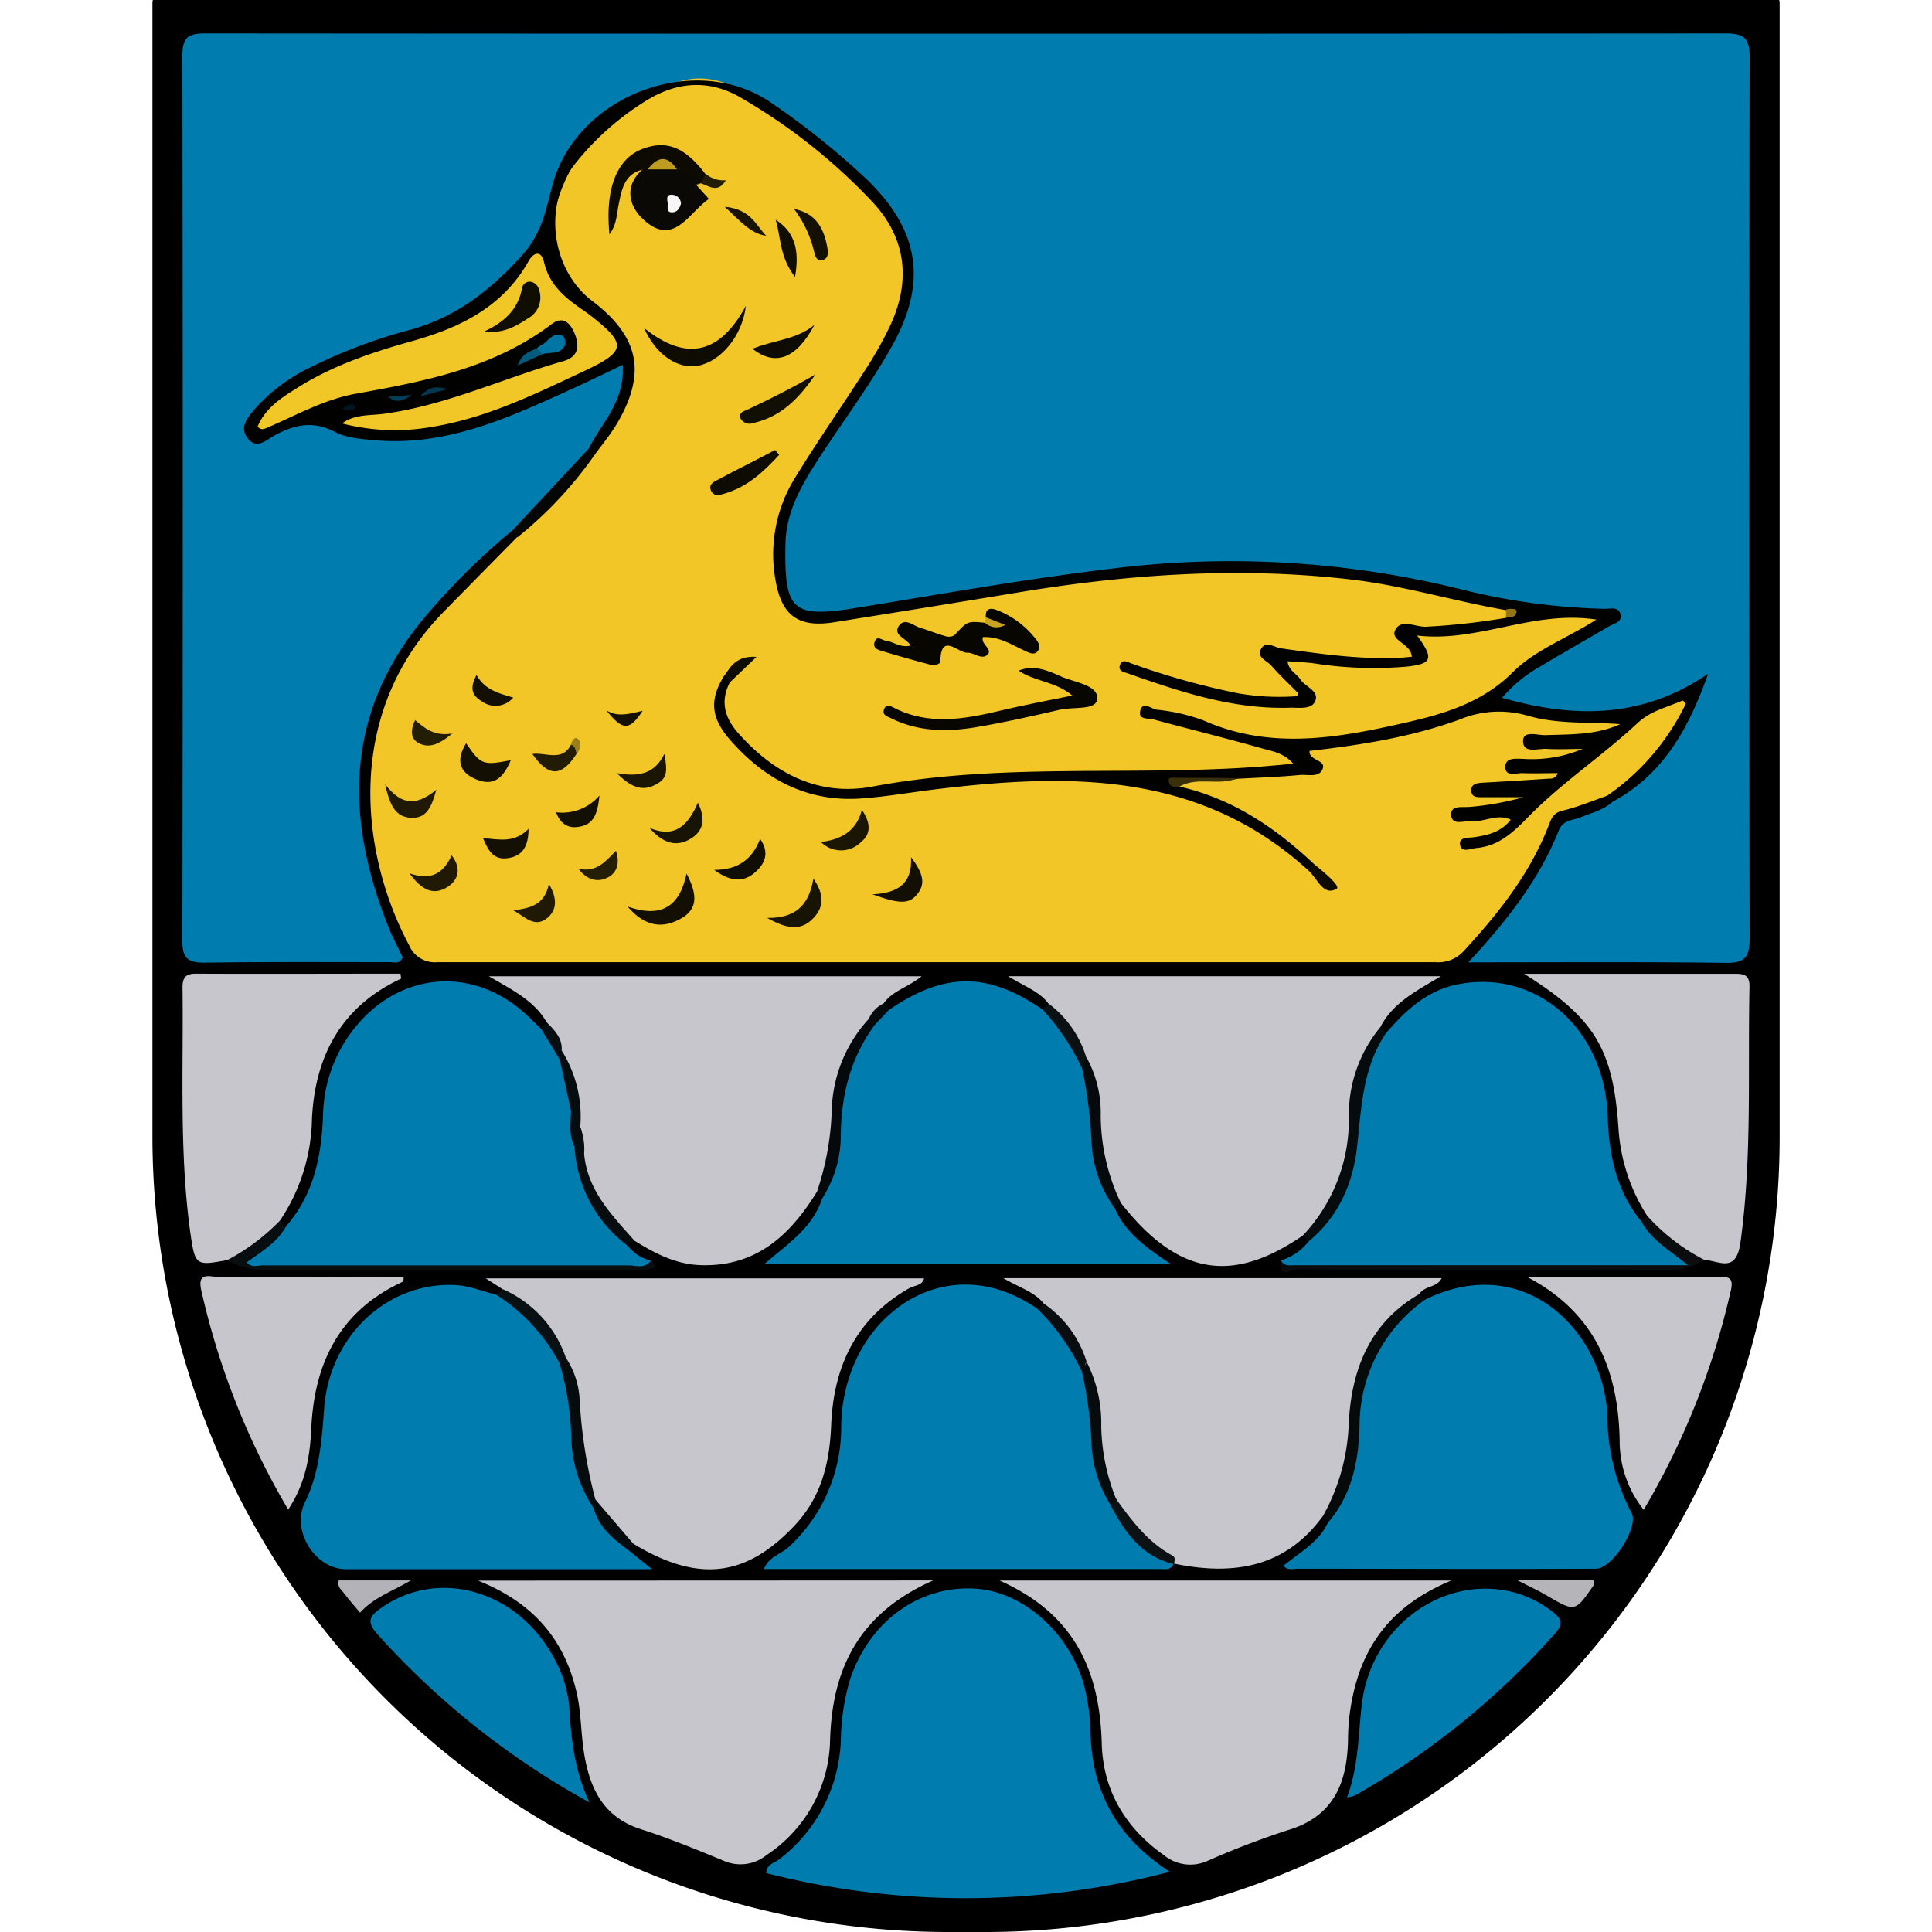 <svg id="Layer_1" data-name="Layer 1" xmlns="http://www.w3.org/2000/svg" viewBox="0 0 300 300"><defs><style>.cls-1{fill:#007caf;}.cls-2{fill:#f2c627;}.cls-3{fill:#c6c6cc;}.cls-4{fill:#010100;}.cls-5{fill:#0a0c0e;}.cls-6{fill:#080d0f;}.cls-7{fill:#060a0b;}.cls-8{fill:#060b0d;}.cls-9{fill:#06090b;}.cls-10{fill:#070c0e;}.cls-11{fill:#060a0c;}.cls-12{fill:#b4b4b9;}.cls-13{fill:#b2b2b8;}.cls-14{fill:#040706;}.cls-15{fill:#081013;}.cls-16{fill:#090d10;}.cls-17{fill:#0b1013;}.cls-18{fill:#050a0d;}.cls-19{fill:#070d10;}.cls-20{fill:#050b0d;}.cls-21{fill:#080601;}.cls-22{fill:#0a0906;}.cls-23{fill:#0d0a02;}.cls-24{fill:#0e0b02;}.cls-25{fill:#110e03;}.cls-26{fill:#130f03;}.cls-27{fill:#181404;}.cls-28{fill:#131003;}.cls-29{fill:#0e0c02;}.cls-30{fill:#141003;}.cls-31{fill:#1b1604;}.cls-32{fill:#1f1905;}.cls-33{fill:#100d03;}.cls-34{fill:#201a05;}.cls-35{fill:#221c05;}.cls-36{fill:#231d06;}.cls-37{fill:#251e06;}.cls-38{fill:#392f09;}.cls-39{fill:#181304;}.cls-40{fill:#0f0c03;}.cls-41{fill:#9b7f19;}.cls-42{fill:#917717;}.cls-43{fill:#c7a320;}.cls-44{fill:#060b0e;}.cls-45{fill:#0c1113;}.cls-46{fill:#080d10;}.cls-47{fill:#f1c627;}.cls-48{fill:#0074a3;}.cls-49{fill:#00384f;}.cls-50{fill:#005b7f;}.cls-51{fill:#003d56;}.cls-52{fill:#00151e;}.cls-53{fill:#f7f7f7;}.cls-54{fill:#be9c1f;}</style></defs><path d="M24.66-.61H275.34a1,1,0,0,1,1,1V176.59A123.39,123.39,0,0,1,152.94,300h-5.65A123.62,123.62,0,0,1,23.67,176.37V.38a1,1,0,0,1,1-1Z"/><path class="cls-1" d="M79.44,82.46a106.36,106.36,0,0,0-14,14c-12.07,14.87-11.78,31.06-4.95,47.91.33.8.73,1.58,1.11,2.37s.64,1.32.93,1.91c-.45,1.11-1.33.75-2,.75-9.61,0-19.23-.06-28.84.08-2.64,0-3.37-.79-3.37-3.4q.11-68.71,0-137.44c0-3,1-3.45,3.68-3.45q118,.09,235.94,0c3,0,3.74.85,3.74,3.77q-.14,68.34,0,136.69c0,2.82-.6,3.9-3.68,3.86-13.11-.17-26.21-.08-40-.08,6-6.46,11-12.84,14.06-20.51.64-1.61,2.15-1.52,3.35-2,1.72-.71,3.58-1.12,5-2.44,1.43-2.74,4.32-4,6.27-6.3a41.22,41.22,0,0,0,6.89-11.5,34,34,0,0,1-20.1,4.7,41.43,41.43,0,0,1-7.71-1.32c-3.27-.9-3.58-2.22-1-4.55,3.37-3,7.42-5,11.26-7.34,1-.61,2.4-.76,2.95-2.48-11.9-.19-23-4.11-34.56-5.75a151.57,151.57,0,0,0-34.22-1.32c-17,1.42-33.69,5-50.58,7.22-5.36.7-7.68-1.08-8.47-6.22-1.05-6.85,1.16-12.74,4.68-18.37,3-4.86,6.67-9.33,9.68-14.21,2.43-3.94,4.59-8,5.13-12.73.85-7.37-3-12.67-8.2-17.12a150.67,150.67,0,0,0-13.84-10.8c-8.07-5.4-15.45-4.84-22.83,1.58-5.39,4.68-10,9.75-10,17.53,0,.89-.25,2-1,2.32-3.42,1.51-4.78,5-7.22,7.41-5,4.93-11.49,6.26-17.73,8.35-6.62,2.22-13.31,4.33-18.31,9.64a6.71,6.71,0,0,0-1.84,2.33c-.39,1.24-.12,2,1.41,1.59a22.06,22.06,0,0,0,3.07-1.36,7.53,7.53,0,0,1,6.17-.42c9,3.57,17.84,2.1,26.6-1a144,144,0,0,0,15.69-7c1.36-.69,3-2.07,4.42-.57s.78,3.29.09,5a35,35,0,0,1-4.68,8.05A87.42,87.42,0,0,1,82.79,80.3,6.92,6.92,0,0,1,79.44,82.46Z"/><path class="cls-2" d="M249.4,123.62c-2.23.77-4.42,1.7-6.7,2.24-1.35.32-1.73,1-2.16,2.16-2.91,7.59-7.86,13.81-13.3,19.71a5.32,5.32,0,0,1-4.33,1.68q-77.49,0-155,0a4.33,4.33,0,0,1-4.38-2.62c-7.47-14-10.28-35.77,5.3-51.73q5.75-5.86,11.52-11.71c.45-1.82,1.94-2.84,3.17-4a73.18,73.18,0,0,0,8.68-9.68A34.21,34.21,0,0,0,96.6,62.3a10.11,10.11,0,0,0-1.53-11.16,28.61,28.61,0,0,0-5.27-4.73,9.78,9.78,0,0,1-4.36-9.61c1.12-11.58,9.39-21.58,20.66-24.31,3.79-.93,7.29.4,10.28,2.24a104.48,104.48,0,0,1,18.19,14.2c7.14,7,8.24,14.11,3.88,23.1-3.34,6.87-8.34,12.68-12.34,19.14-3.69,5.94-6.29,12.12-4.67,19.4.88,3.92,3.21,6,7.07,5.34,8.16-1.43,16.33-2.9,24.52-4.09,15.72-2.28,31.39-4.71,47.48-3.51a193.13,193.13,0,0,1,32.24,5.42,2.91,2.91,0,0,1,1.34.63,1.77,1.77,0,0,1,0,1.74c-4.73,2.31-10.06,1.07-15,2.51-.93,1.25,1.74,2.39.25,3.6-1.16.94-2.64.53-4,.52-2.87,0-5.78.41-8.59-.23s-5.43-.47-8.38-.84c-.1,1.76,1.12,2.52,1.94,3.5.69.82,2,1.55,1.18,2.81-.64,1-1.91,1-3.05,1A58.3,58.3,0,0,1,182.39,106c-1.59-.47-3.18-1-4.74-1.54,6.62,2.15,13.22,4.38,20.31,4.44a12.67,12.67,0,0,0,2.22,0c1.95-.32,3-.93,1.15-2.78a11.32,11.32,0,0,1-1.51-1.66c-.84-1.3-.41-2.19,1.07-2.38a11.78,11.78,0,0,1,4.47.09c4.19,1.12,8.45.37,12.67.55,1.15.06,2.78-.21,2.13-1.7-1.37-3.14,1.13-2.87,2.55-3,5.33-.45,10.61-1,15.71-2.78,2.57-.89,5.2.18,7.81,0,.76,0,1.65.1,1.87.92s-.56,1.37-1.21,1.67c-1.82.86-3.41,2.08-5.16,3-2,1.08-4.15,2-5.64,3.63-7.17,7.61-17,8.29-26.27,10.11-1.67.32-3.46.54-5.1.92-7.3,1.68-13.56-2.35-20.34-3.41-.95-.14-1.94-.4-2.9-.62q8.47,1.86,16.75,4.45c1.15.36,2.78.66,2.62,2.17s-1.72,1.78-3,1.74c-9.7-.27-19.29,1.59-29.1.76a106.51,106.51,0,0,0-28.9,1.8c-8.74,1.68-16.81.56-23.75-5.66-3.48-3.12-4.87-6.49-3.68-10.45.28-.92,1.1-1.46,1.6-2.24-.44.67-1.15,1.14-1.49,1.9-2.13,4.35.26,7.45,3.05,10.24,6.56,6.58,14.73,7.86,23.46,6.44,8.08-1.31,16.14-2.35,24.36-2,3.21.13,6.43-.1,9.65.15,10.52.81,19.62,4.94,27.66,11.62.67.55,1.5.88,2.13,1.49s1.4,1.32,2.29,2.33c-.73-.88-1.3-1.37-1.82-1.92-5.76-4.63-11.69-8.95-18.86-11.21-.73-.22-1.85-.27-1.58-1.58,2.6-2.27,5.87-.49,8.68-1.43,2.47-.39,5,.19,7.46-.36,1.64-.37,4,.15,3.43-3-.21-1.08,1.08-1.12,1.94-1.23,8.76-1.11,17.41-2.69,25.64-6.05a5.82,5.82,0,0,1,4,0,46,46,0,0,0,14.4,1.54c1.21,0,3.2-.73,3.38,1.21.17,1.78-1.86,1.71-3.07,2.13-2.9,1-5.92.68-8.8.71,1.22.12,2.57-.06,3.9.12,1.07.14,2.58.05,2.66,1.45.06,1.15-1.36,1.25-2.28,1.52a23.15,23.15,0,0,1-6.79.71c2.8.12,2.8.12,5,1.59-3.2,2.47-6.87,2-10.39,2.15.31,0,.62,0,.92,0,1.41.19,3.69-.3,3.72,1.45s-2.29,1.3-3.67,1.62-2.67.45-3.72.66c1.64.27,4.43-1.88,5.26.9.59,2-2.18,2.53-3.31,3.11a6.63,6.63,0,0,0,4.4-3.13c2.35-4.06,6.73-5.81,9.75-9.07,2.49-2.7,6-4.19,8.43-7a1.89,1.89,0,0,1,.56-.5c2.3-1.07,5.12-3.54,7.06-1.71s-.74,4.23-2.15,6C256.55,118.45,254.11,122.36,249.4,123.62Z"/><path class="cls-1" d="M181.65,290.65a124.75,124.75,0,0,1-62.68.2c.09-1.42,1.28-1.56,2-2.12a24.32,24.32,0,0,0,9.6-18.66,34.94,34.94,0,0,1,1.4-9.21c3-9.13,10.86-14.81,19.67-14.16,7.91.59,15.43,7.87,17.05,16.59a31.44,31.44,0,0,1,.63,5.19C169.42,277.76,173.1,285.09,181.65,290.65Z"/><path class="cls-3" d="M78.05,200.19l-2.63-1.69h68.07c-.27,1.16-1.51,1.08-2.29,1.53-8.3,4.72-11.78,12.18-12.14,21.34-.23,5.77-1.53,11.08-5.59,15.42-7.58,8.11-15,9-25,3-3.59-1.12-5.26-4.12-7-7.07a58.78,58.78,0,0,1-2.59-14.82,16.07,16.07,0,0,0-1.8-6.35,18,18,0,0,0-6.51-8.77C79.58,202.1,78.46,201.49,78.05,200.19Z"/><path class="cls-3" d="M205.44,235.38c-5.91,8.13-14.05,9.3-23.17,7.41l-.5-.17A33.49,33.49,0,0,1,172,232.34a27.09,27.09,0,0,1-2.1-11.11c.15-3.13-1-6-1.9-8.92a15,15,0,0,0-3.79-6.63,7.74,7.74,0,0,1-2.19-3.33c-1.46-1.78-3.7-2.39-6.23-3.88h68.07c-.67,1.48-2.66,1.16-3.43,2.44-1.47,2.62-4.16,4.14-5.77,6.7a28.09,28.09,0,0,0-4.35,15.13,25.68,25.68,0,0,1-2.26,9.68A4.48,4.48,0,0,1,205.44,235.38Z"/><path class="cls-3" d="M84.9,158.76c-1.92-3.35-5.26-5-9-7.17h67.22c-2.13,1.73-4.57,2.27-5.94,4.26a7.42,7.42,0,0,1-2,3.35c-3.57,4.61-4.83,9.94-5.2,15.65-.24,3.65,0,7.56-3.21,10.34-4.16,6.71-9.44,11.55-18,11.26-3.92-.14-7.16-1.87-10.34-3.85-5.45-2.81-8-7.49-8.7-13.39a10.17,10.17,0,0,0-.5-3.87A30.67,30.67,0,0,0,86.5,164,39.52,39.52,0,0,1,84.9,158.76Z"/><path class="cls-3" d="M162.8,155.84c-1.42-1.91-3.7-2.66-6.26-4.26h67.22c-3.79,2.27-7.47,4.11-9.41,7.9-.88,4.13-3.49,7.68-3.72,12.08a56.28,56.28,0,0,1-.42,5.94c-.89,5.72-2.2,11.26-7.9,14.35-11.12,7.64-19.54,6.11-28.34-5.16-3.64-2.54-3.73-6.59-3.93-10.31a37.58,37.58,0,0,0-2-11.26C167.47,161.36,164,159.23,162.8,155.84Z"/><path class="cls-3" d="M144.9,245.41c-11.5,5.11-15.63,13.6-16,24.63a21.89,21.89,0,0,1-9.85,18,6.44,6.44,0,0,1-6.65.91c-4.25-1.75-8.51-3.51-12.88-4.91-5.85-1.87-7.94-6.35-8.82-11.77-.5-3.07-.45-6.24-1.12-9.26-1.81-8.14-6.53-14.05-15.34-17.57Z"/><path class="cls-3" d="M155.2,245.42h70.15c-7.4,3.1-11.86,7.64-14.24,14.18a32.8,32.8,0,0,0-1.79,10.65c-.15,6.64-2.24,11.83-9.36,13.94A133.18,133.18,0,0,0,187.41,289a6.47,6.47,0,0,1-6.67-.92c-6-4.24-9.46-10.06-9.66-17.33C170.77,259.46,166.88,250.6,155.2,245.42Z"/><path class="cls-1" d="M182.27,242.79c-.42,1.11-1.41.85-2.23.85-20.42,0-40.85,0-61.42,0,.75-2,2.81-2.33,4-3.56a25.22,25.22,0,0,0,8-18.22,25.21,25.21,0,0,1,2.7-11.53c5-9.68,16.53-14.86,27.78-7.1,4.34,2,6,5.93,7.57,10,2,4.79,1,10.05,2.29,15,.45,1.66.74,3.39,1.85,4.79,2.13,4.27,5.64,7.21,9.47,9.84Z"/><path class="cls-1" d="M173.12,187.64c1.63,3.7,4.69,6,8.59,8.56H118.77c3.49-3,7.4-5.53,8.87-10.06,1.87-5.25,2-10.82,2.8-16.26a22.74,22.74,0,0,1,4.49-10.77,6.42,6.42,0,0,1,3.18-2.34c8.55-5.85,15.33-5.85,23.78,0,4.07,1.8,5.37,5.61,6.79,9.34,2,4.64,1.11,9.72,2.18,14.52C171.41,183.07,172.89,185.15,173.12,187.64Z"/><path class="cls-1" d="M198.91,195.72a8.89,8.89,0,0,0,4.33-3c2.31-3.93,5.38-7.44,6.25-12.14.67-3.54.68-7.15,1.23-10.69s1.45-7,4.48-9.45c3.05-3.53,6.37-6.66,11.19-7.6,12.2-2.37,22.82,6.93,23.25,20.5.19,6,1.35,11.59,5.25,16.35,2.86.91,4.37,3.65,6.85,5.09a1.23,1.23,0,0,1,.61,1.26c-.15.85-.89.67-1.46.73s-1,0-1.5,0c-19.21,0-38.43,0-57.65,0C200.83,196.74,199.21,197.78,198.91,195.72Z"/><path class="cls-1" d="M44.38,190.46c4.38-5,5.55-11,5.78-17.33A22.32,22.32,0,0,1,54.77,160c7.23-9.42,19.27-10.2,27.65-1.78.52.52,1.07,1,1.6,1.55,2.2.89,2.29,3.25,3.41,4.89a32.59,32.59,0,0,1,1.87,7.78,12.28,12.28,0,0,0,.61,5c-.13,5.32,2.43,9.49,5.73,13.33a6.92,6.92,0,0,1,1.87,2.72,6.56,6.56,0,0,0,3.52,2.26c.38,1.34-.7,1-1.28,1-20.38,0-40.77.07-61.15,0-.4,0-.69-.22-1.32-.78A22.11,22.11,0,0,1,44.38,190.46Z"/><path class="cls-4" d="M183.15,122.14c8.18,1.86,14.85,6.35,20.85,12,.16.8-.13,1.13-.95.92-16.84-15.28-37.05-15-57.73-12.5-3.82.46-7.63,1.14-11.47,1.42-8.34.63-15-2.85-20.4-9-3.15-3.57-3.28-6.36-1-10.06.78-.13,1.13.14.9,1-1.55,2.94-.83,5.53,1.26,7.89,5.57,6.3,12.51,9.91,20.92,8.32,19.55-3.68,39.32-1.67,58.95-3,2-.13,3.95-.33,6.35-.53-1.48-1.68-3.19-1.92-4.69-2.34-5.63-1.6-11.31-3-17-4.54-.86-.23-2.47.09-2.07-1.4s1.72-.25,2.52-.12a28.82,28.82,0,0,1,7.27,1.66c10.49,4.66,21,2.72,31.48.33,6.11-1.38,11.92-3.16,16.6-7.84,3.44-3.43,8.2-5.15,12.95-8.14-9.87-1.51-18.42,3.6-27.84,2.47,2.64,3.63,2.34,4.39-1.6,4.83A60.08,60.08,0,0,1,204,103c-1.31-.17-2.64-.21-4.08-.32.22,1.51,1.44,1.93,2,2.82.78,1.17,3,1.8,2.29,3.4-.63,1.4-2.71.92-4.13,1-8.77.23-16.93-2.52-25.06-5.37-.55-.19-1.37-.33-1.14-1.16.32-1.15,1.21-.56,1.81-.35a116.81,116.81,0,0,0,16.53,4.63,36.88,36.88,0,0,0,9.77.4c-1.81-1.83-3.28-3.21-4.61-4.72-.67-.76-2.31-1.26-1.56-2.58s2.07-.22,3.07-.08c5.93.84,11.85,1.69,17.87,1.49.83,0,1.66-.12,2.47-.18-.16-2.16-3.5-2.46-2.54-4.22s3.21-.3,4.89-.45a107.17,107.17,0,0,0,12.26-1.37c.69-.39.66-.79,0-1.2-8.09-1.4-16-3.84-24.18-4.77-17.39-2-34.61-.8-51.78,2.06q-14.21,2.35-28.41,4.6c-5.56.87-8.15-1.08-9.07-6.67a22.5,22.5,0,0,1,3.08-15.81c3.51-5.73,7.38-11.24,11-16.9a56.54,56.54,0,0,0,3.82-6.84c3.16-6.92,2.39-13.48-2.83-19.06a89.82,89.82,0,0,0-20.46-16.2c-4.82-2.81-9.77-2.51-14.54.4a42.65,42.65,0,0,0-11.16,9.87c-5.06,6.34-3.72,16.47,2.63,21.3,7.43,5.64,8.53,11.37,3.64,19.43-1,1.58-2.17,3-3.27,4.51-.77.14-1.12-.13-.89-1,2-4,5.66-7.38,5.27-13-3,1.43-5.72,2.77-8.47,4-9.44,4.31-18.89,8.58-29.7,7.73C56.3,68.18,54,68.1,52,67.07c-3.43-1.82-6.41-1.11-9.51.63-1.2.67-2.66,2.1-4,.4s-.13-3.12.89-4.38A27.33,27.33,0,0,1,48.29,57,81.5,81.5,0,0,1,64,51.13c6.92-2,12-5.93,17-11.41,3.25-3.62,3.74-7.14,4.79-11,3.77-14,22.29-20.9,34.05-12.7a120.8,120.8,0,0,1,14.6,11.69c8.26,7.89,9.68,16,4.08,26-3.41,6.08-7.62,11.7-11.43,17.56-2.59,4-5,8.12-5.12,13.07-.23,10.82,1.11,11.68,11.63,9.95,12.8-2.09,25.56-4.37,38.44-5.92a148.47,148.47,0,0,1,54.6,3.08,101.66,101.66,0,0,0,22.57,3.09c.9,0,2.23-.42,2.44,1,.16,1.08-1,1.27-1.75,1.68-3.55,2.09-7.14,4.11-10.66,6.23a21.76,21.76,0,0,0-6,4.9c11.45,3.3,22,3.11,32-3.74-2.92,8.19-6.78,15.57-14.84,19.88l-1-.82a36.76,36.76,0,0,0,12.79-15.3c-3.25,1.52-5.7,1.84-7.94,3.93-4.9,4.57-10.49,8.4-15.37,13-2.91,2.74-5.26,6-9.62,6.38-.91.08-2.31.8-2.54-.48s1.35-1.07,2.2-1.2c2.12-.32,4.13-.77,5.68-2.72-2.19-1-4.14.42-6.1.23-1.13-.11-3,.75-3.16-.9s1.76-1.19,2.93-1.32a43.4,43.4,0,0,0,8.27-1.5h-6.29c-.75,0-1.67.08-1.78-.89-.13-1.16.79-1.3,1.73-1.36,3.49-.19,7-.41,10.45-.64a1.16,1.16,0,0,0,1.23-.85c-1.84,0-3.69.07-5.53,0-1,0-2.69.62-2.6-1.08.07-1.38,1.7-1.15,2.79-1.13a20.22,20.22,0,0,0,9.2-1.55c-1.85,0-3.71.1-5.56,0-1.34-.1-3.66.8-3.68-1.22,0-1.71,2.25-.87,3.48-.92,3.92-.13,7.86,0,11.61-1.71-4.85-.35-9.76.05-14.43-1.32a15.86,15.86,0,0,0-10.43.58c-7.51,2.74-15.42,4-23.38,4.9-.17,1.61,2.86,1.33,1.93,3-.63,1.14-2.28.63-3.45.74-3.23.31-6.47.41-9.71.59-3,.71-6-.14-9,.47-.09,0-.16.16-.22.26S182.9,122,183.15,122.14Z"/><path class="cls-1" d="M97.53,240.66l3.71,3H97.1q-21.69,0-43.38,0c-4.81,0-8.53-6-6.39-10.34,2.26-4.59,2.61-9.54,3-14.53.76-11.27,9.77-19.73,20.29-19.25,2.29.1,4.35,1,6.52,1.53,5.46,1.71,8.2,6.06,10.55,10.8,1.83,3.9,1.52,8.16,2.06,12.28a39.91,39.91,0,0,0,2.47,9.21C93.39,236.19,96.2,237.89,97.53,240.66Z"/><path class="cls-1" d="M221.36,201.76c15.64-7.57,27.77,5.3,28.23,18.17a32.59,32.59,0,0,0,3.76,15c1.17,2.11-2.94,8.64-5.53,8.66-15.45.08-30.9,0-46.34,0-.68,0-1.46.33-2.21-.45,2.56-2.1,5.6-3.7,7-6.87,3.14-6.23,3.43-13.07,4.59-19.78C212,210.3,214.57,204.34,221.36,201.76Z"/><path class="cls-3" d="M255.75,188.76a28.42,28.42,0,0,1-4.42-13.32c-.82-12.53-3.64-17.3-14.66-24.23h14c6.11,0,12.23,0,18.35,0,1.45,0,2.68-.09,2.64,2-.28,13.22.42,26.43-1.39,39.63-.67,4.9-3.16,3-5.58,2.79A11.8,11.8,0,0,1,255.75,188.76Z"/><path class="cls-3" d="M35.3,195.66c-5,.92-5,.92-5.8-4.62-1.68-12.52-1-25.11-1.16-37.68,0-1.59.49-2.18,2.13-2.17,10.58.05,21.16,0,31.73,0,0,.38.13.75.07.78-9.25,4.3-13.36,12-13.83,21.76A29.2,29.2,0,0,1,43.5,189.5C42.07,193.29,38.9,194.76,35.3,195.66Z"/><path class="cls-1" d="M209.16,279.1c1.82-4.84,1.73-9.72,2.31-14.51,1.47-12.26,13-20.42,24.12-17.19a16.83,16.83,0,0,1,5.58,2.95c1.39,1.07,1.55,1.91.29,3.3a122.37,122.37,0,0,1-31,25.12A6.19,6.19,0,0,1,209.16,279.1Z"/><path class="cls-3" d="M255.23,234.43a17.12,17.12,0,0,1-3.73-10.63c-.18-11.14-3.93-20.06-14.41-25.54h30.08c1.32,0,2,.26,1.62,2A117.73,117.73,0,0,1,255.23,234.43Z"/><path class="cls-1" d="M91.52,279.88a125.23,125.23,0,0,1-32.87-26.07c-1.89-2.06-1.19-2.95.68-4.23,9-6.18,21.24-2.53,26.8,8.07a18.81,18.81,0,0,1,2.27,7.45C88.69,269.82,89.07,274.48,91.52,279.88Z"/><path class="cls-3" d="M44.75,234.4a117.6,117.6,0,0,1-13.5-34.05c-.67-2.95,1.41-2.06,2.6-2.07,9.6-.07,19.2,0,28.82,0,0,.29,0,.69-.08.73-9.74,4.46-13.78,12.52-14.25,22.74C48.14,226.14,47.44,230.36,44.75,234.4Z"/><path class="cls-5" d="M255.75,188.76a31.06,31.06,0,0,0,8.95,6.9,11.4,11.4,0,0,1-6.32,1.57c-19-.09-37.92,0-56.88-.13-.79,0-3.13,1.59-2.59-1.38.53,1,1.49.74,2.32.74h60.88c-2.85-2.33-5.69-3.9-7.22-6.77Z"/><path class="cls-6" d="M35.3,195.66a32.49,32.49,0,0,0,8.2-6.16l.88,1c-1.39,2.47-3.78,3.85-6.06,5.51.7.89,1.63.48,2.39.48q28.42,0,56.86,0c1.16,0,2.52.57,3.46-.7.65.38,1,1,.08,1.24a13.23,13.23,0,0,1-3.34.2c-18.72,0-37.44,0-56.16,0A11.37,11.37,0,0,1,35.3,195.66Z"/><path class="cls-7" d="M221.36,201.76a24,24,0,0,0-10.25,19.65c-.14,5.37-1.15,10.6-4.8,14.91l-.87-.94a31.65,31.65,0,0,0,4-14.53c.45-8.28,3.3-15.52,11-19.94Z"/><path class="cls-8" d="M215.2,160.45c-3.57,5.28-3.8,11.38-4.45,17.43-.63,5.81-2.85,11-7.51,14.85l-.93-.88a26.18,26.18,0,0,0,7.14-18.25,21.37,21.37,0,0,1,4.9-14.12Z"/><path class="cls-9" d="M135.85,159.13c-3.78,5.09-5.23,10.88-5.29,17.15a18.07,18.07,0,0,1-2.92,9.86l-.83-.95a43.47,43.47,0,0,0,2.34-12.62,21.85,21.85,0,0,1,5.79-14.4C135.73,158,136.07,158.31,135.85,159.13Z"/><path class="cls-10" d="M97.51,193.48A20.7,20.7,0,0,1,89.21,178c-.68-1.79.12-3.72-.54-5.51l-1.74-7.95a1.06,1.06,0,0,1,.29-1.41A19.28,19.28,0,0,1,90.1,175c.63,1.32,0,2.82.6,4.15.51,5.67,4.25,9.47,7.75,13.42Z"/><path class="cls-11" d="M173.12,187.64a18.86,18.86,0,0,1-3.63-10.42A70,70,0,0,0,168,165.76c-.39-.81-.67-1.57.72-1.55a17.7,17.7,0,0,1,2.2,8.9A31.64,31.64,0,0,0,174,186.69Z"/><path class="cls-12" d="M235.59,245.37h11.84c0,.38.09.68,0,.84-2.86,4.13-2.86,4.11-7.22,1.56C238.94,247,237.61,246.42,235.59,245.37Z"/><path class="cls-13" d="M55.91,250.42c-.89-1.07-1.72-2-2.43-2.95-.4-.56-1.18-1-.89-2.06H63.8C60.82,247.14,58,248.07,55.91,250.42Z"/><path class="cls-14" d="M91.46,69.61l.89,1a62.07,62.07,0,0,1-12,12.82l-.92-.92Z"/><path class="cls-15" d="M86.89,211.68a28.64,28.64,0,0,0-9.8-10.62l1-.87a18,18,0,0,1,9.72,10.48C87.53,211.05,87.46,211.59,86.89,211.68Z"/><path class="cls-16" d="M168,213a33,33,0,0,0-6.86-9.7l.92-.9a17,17,0,0,1,6.67,9.07C168.31,211.86,168.61,212.63,168,213Z"/><path class="cls-17" d="M168.68,164.21l-.72,1.55a36.22,36.22,0,0,0-6.07-9l.91-.94A16.29,16.29,0,0,1,168.68,164.21Z"/><path class="cls-18" d="M97.53,240.66c-2.32-1.71-4.55-3.5-5.34-6.47a1,1,0,0,1,.26-1.35l6,7Z"/><path class="cls-19" d="M87.22,163.12c-.1.47-.2.94-.29,1.41L84,159.73l.88-1C86.14,160,87.34,161.19,87.22,163.12Z"/><path class="cls-20" d="M135.85,159.13l-.91-1a4.66,4.66,0,0,1,2.27-2.32l.9.92Z"/><path class="cls-21" d="M153.09,95.86c-.13-1.31.61-1.53,1.61-1.16a13.91,13.91,0,0,1,5.75,4.06c.57.67,1.29,1.47.72,2.3s-1.57.21-2.32-.14c-1.9-.89-3.71-2.07-6.2-2-.47,1.09,1.58,1.87.68,2.74s-2.11-.36-3.12-.31c-1.43.07-4.11-3.24-4.19,1.34,0,.5-1,.67-1.64.5q-3.78-1-7.55-2.14c-.57-.17-1.28-.46-1.05-1.26.35-1.24,1.15-.38,1.78-.3,1.22.15,2.24,1.14,3.84.75-.6-1.12-2.77-1.58-1.85-3s2.23-.1,3.33.24c1.31.4,2.58.92,3.89,1.29a1.7,1.7,0,0,0,1.42-.13c2.05-2.19,2-2.22,4.81-1.93a.58.58,0,0,1,.89.08C153.89,96.28,153.15,96.35,153.09,95.86Z"/><path class="cls-21" d="M166.51,108c-2.64-2.21-5.8-2.14-8.34-3.86,2.36-1,4.56,0,6.63.92s5.7,1.29,5.59,3.43c-.09,1.88-3.77,1.22-5.83,1.72-4.35,1-8.73,2-13.13,2.73s-8.93.68-13.11-1.43c-.49-.25-1.3-.43-1.08-1.26s.83-.73,1.45-.41c5.49,2.87,11.09,1.83,16.72.49C159,109.47,162.65,108.79,166.51,108Z"/><path class="cls-22" d="M108.08,28.68l2,2.21c-3.17,2.13-5.5,7.65-10.29,3.08-2.12-2-2.94-5.12,0-7.67a2.45,2.45,0,0,1,1-.74,9.92,9.92,0,0,1,4.27-.1C106.54,26.09,108.42,26.35,108.08,28.68Z"/><path class="cls-23" d="M108.08,28.68c-.51-1.39-1.87-1.7-3-2.34a3.74,3.74,0,0,0-4.55,0h-.74c-2.85.68-3.25,3.1-3.72,5.38-.31,1.52-.29,3.12-1.43,4.67-.72-7.11,1.16-11.79,5.16-13.28,3.75-1.39,6.55-.26,9.74,3.92.44.87-.22,1.14-.79,1.46A4.21,4.21,0,0,1,108.08,28.68Z"/><path class="cls-24" d="M100,50.92c6.58,5.3,11.78,4.06,15.82-3.43-.55,4.77-4,8.69-7.46,9.31C105.31,57.35,101.88,55.18,100,50.92Z"/><path class="cls-25" d="M126.62,58.14c-2.44,3.55-5.24,6.57-9.64,7.54A1.59,1.59,0,0,1,115,65c-.39-1,.63-1.18,1.23-1.47C119.77,61.86,123.22,60.12,126.62,58.14Z"/><path class="cls-26" d="M97.45,140.77c5.25,1.84,8.08,0,9.16-5.12,1.54,3,1.94,5.34-.78,6.93S100.27,144.08,97.45,140.77Z"/><path class="cls-24" d="M121,70.62c-2.36,2.57-4.88,4.95-8.42,6-.78.24-1.82.57-2.22-.55-.33-.93.57-1.3,1.19-1.62,2.91-1.56,5.86-3,8.8-4.57Z"/><path class="cls-27" d="M119.13,142.54c5,.05,6.53-2.57,7.18-6.1,1.58,2.28,1.68,4.14.25,5.84C124.58,144.63,122.31,144.34,119.13,142.54Z"/><path class="cls-28" d="M72.38,115.41c2.28,3.35,2.61,3.48,6.94,2.63-1.1,2.55-2.48,4.17-5.34,3C71.43,120,70.69,118.15,72.38,115.41Z"/><path class="cls-29" d="M126.47,50.44c-2.79,5.26-6.09,6.51-9.62,3.72C120.14,52.8,123.74,52.74,126.47,50.44Z"/><path class="cls-28" d="M135.46,138.87c3.93-.18,6.25-1.64,6-5.78,2,2.65,2.22,4.19,1,5.72S139.9,140.48,135.46,138.87Z"/><path class="cls-27" d="M100.86,128.56c4,1.69,6-.46,7.51-3.92,1.14,2.33,1,4.19-.93,5.48C104.91,131.77,102.76,130.76,100.86,128.56Z"/><path class="cls-30" d="M123.3,32.45c3.44.66,4.64,3.06,5.17,6,.13.71.19,1.62-.64,1.91-1,.34-1.27-.63-1.42-1.29A17.65,17.65,0,0,0,123.3,32.45Z"/><path class="cls-31" d="M127.48,130.75c3.22-.4,5.52-1.75,6.35-5,1.24,1.83,1.59,3.61-.12,5A4.39,4.39,0,0,1,127.48,130.75Z"/><path class="cls-32" d="M59.81,121.79c2.65,3.45,5,3.25,7.94.85C67,125.38,66.24,127,64,127,61.43,126.93,60.56,125.17,59.81,121.79Z"/><path class="cls-33" d="M110.89,135.08c3.67,0,5.92-1.61,7.14-4.82,1.48,2.13.79,3.77-.69,5.12C115.38,137.17,113.31,136.83,110.89,135.08Z"/><path class="cls-34" d="M63.6,135.61c3.21,1.15,5.22.11,6.53-2.8,1.53,2,1.08,3.76-.54,4.85C67.31,139.2,65.4,138.15,63.6,135.61Z"/><path class="cls-30" d="M75,130.14c2.61.22,4.88.8,7.07-1.44,0,2.8-1,4.22-3.16,4.55S75.89,132.3,75,130.14Z"/><path class="cls-32" d="M85.23,137.26c1.37,2.32,1.21,4.05-.21,5.25-2,1.7-3.55-.2-5.28-1.13C82.18,141,84.54,140.65,85.23,137.26Z"/><path class="cls-33" d="M123.45,43c-2.42-3.12-2.19-6.19-3-8.88C123.34,36,124.21,38.73,123.45,43Z"/><path class="cls-31" d="M95.79,120.05c3.59.66,5.92,0,7.38-3,.53,2.86.33,3.8-1.12,4.65C99.88,123,98,122.33,95.79,120.05Z"/><path class="cls-35" d="M89.52,117.07c-2.33,3.58-4.32,3.63-6.86,0,2.09-.29,4.62,1.28,6-1.44C90.12,115.4,89.52,116.41,89.52,117.07Z"/><path class="cls-26" d="M93.08,123.53c-.29,3-1,4.32-2.74,4.76s-3.17,0-4-2.16A7.59,7.59,0,0,0,93.08,123.53Z"/><path class="cls-26" d="M74,104.82c1.32,2.36,3.51,2.84,5.7,3.5a3.6,3.6,0,0,1-4.9.57C73.44,108.07,72.8,107,74,104.82Z"/><path class="cls-36" d="M70.22,113.9c-2.09,1.77-3.64,2.31-5.21,1.49-1.26-.66-1.3-2-.55-3.57C65.94,113.05,67.38,114.36,70.22,113.9Z"/><path class="cls-37" d="M95.65,132.11c.63,1.92.16,3.4-1.26,4.14s-3.12.58-4.59-1.37C92.65,135.57,94.05,133.71,95.65,132.11Z"/><path class="cls-38" d="M183.15,122.14c-.63.11-1.34.13-1.59-.53-.41-1.07.57-.84,1.05-.84,3.17,0,6.34,0,9.51.07C189.25,122.1,186,120.52,183.15,122.14Z"/><path class="cls-39" d="M112.54,32.11c4.06.36,4.86,2.9,6.44,4.51C116.42,36.2,115,34.35,112.54,32.11Z"/><path class="cls-26" d="M94.15,110.3c1.76,1.11,3.59.54,5.65.07C97.71,113.51,96.69,113.48,94.15,110.3Z"/><path class="cls-29" d="M203.05,135.06l.95-.92c1.47,1.18,4.25,3.48,3.54,3.88C205.37,139.24,204.53,136.24,203.05,135.06Z"/><path class="cls-40" d="M113.37,105.93l-.9-1c1-1.45,1.9-3.14,5-2.93C115.79,103.6,114.58,104.77,113.37,105.93Z"/><path class="cls-35" d="M108.79,28.45l.79-1.46a4.21,4.21,0,0,0,3.13,1C111.48,30.06,110.11,28.89,108.79,28.45Z"/><path class="cls-41" d="M89.52,117.07c-.17-.56-.15-1.22-.87-1.44.15-.62.57-1.38,1.13-.86S90.19,116.36,89.52,117.07Z"/><path class="cls-42" d="M233.86,94.64c.61-.16,1.61-.2,1.63.26,0,.87-.83,1.07-1.65.94Z"/><path class="cls-43" d="M153.09,95.86l3,1.17a2.61,2.61,0,0,1-3.1-.29Z"/><path class="cls-44" d="M92.45,232.84l-.26,1.35a20.6,20.6,0,0,1-3.49-11.56,44.85,44.85,0,0,0-1.81-10.95l.88-1A13,13,0,0,1,90,217.25,76.67,76.67,0,0,0,92.45,232.84Z"/><path class="cls-8" d="M168,213l.73-1.53A21,21,0,0,1,171,221.5a31.72,31.72,0,0,0,2.26,11.14c.58.87.39,1.31-.69,1.25a19.69,19.69,0,0,1-3.1-10.24A62,62,0,0,0,168,213Z"/><path class="cls-45" d="M172.53,233.89l.69-1.25c2.47,3.43,5,6.84,8.82,8.9.58.31.32.85.25,1.33C177.33,241.73,174.73,238,172.53,233.89Z"/><path class="cls-46" d="M90.7,179.18c-1.11-1.26-.49-2.75-.6-4.15A9.45,9.45,0,0,1,90.7,179.18Z"/><path class="cls-19" d="M88.67,172.48c1.19,1.74.44,3.66.54,5.51C88.27,176.23,88.63,174.34,88.67,172.48Z"/><path class="cls-47" d="M40,66.25c1.17-2.85,3.67-4.48,6.13-6,5.53-3.51,11.68-5.55,17.93-7.3,7.41-2.08,14-5.29,18-12.37.82-1.47,2-1.74,2.43.18.85,3.59,3.42,5.62,6.23,7.52.41.28.81.58,1.2.89,5.33,4.2,5.24,5.36-.77,8.24C83.31,61.08,75.61,64.93,67,66.3a32.65,32.65,0,0,1-13.89-.55c2-1.46,4.35-1.2,6.47-1.49,9.72-1.31,18.58-5.54,27.9-8.18,2.49-.71,2.51-2.54,1.67-4.46-.66-1.49-1.75-2.6-3.49-1.29-9,6.81-19.64,8.88-30.32,10.79-5,.89-9.31,3.35-13.86,5.3C41,66.61,40.57,66.86,40,66.25Z"/><path class="cls-48" d="M83.34,54.1a3.55,3.55,0,0,1,.6-.44c1.16-.52,1.82-2.25,3.45-1.5a1.45,1.45,0,0,1,.37,1.33c-.63,1.64-2.26,1.14-3.5,1.49C83.42,55.24,83.23,54.84,83.34,54.1Z"/><path class="cls-49" d="M65.24,61.55c1.66-1.9,3-1.42,4.27-1.12Z"/><path class="cls-50" d="M83.34,54.1l.92.88-3.9,1.78C81.11,54.74,82.36,54.58,83.34,54.1Z"/><path class="cls-51" d="M60.28,61.6l3.61-.27C62.33,62.61,61.19,62.41,60.28,61.6Z"/><path class="cls-52" d="M53.23,63.46c.56-.55,1.55-1,1.81-.44.38.75-.61.69-1.14.71C53.69,63.74,53.48,63.57,53.23,63.46Z"/><path class="cls-53" d="M105.74,31.6c-.2.78-.6,1.4-1.45,1.37s-.56-.9-.61-1.4-.32-1.37.63-1.33A1.42,1.42,0,0,1,105.74,31.6Z"/><path class="cls-54" d="M100.57,26.3c1.53-2,3.05-2.27,4.55,0Z"/><path class="cls-33" d="M75.24,51.44c3-1.39,5.2-3.34,5.82-6.69a1.19,1.19,0,0,1,1.34-1,1.61,1.61,0,0,1,1.29,1.22A3.68,3.68,0,0,1,82,49.43C80,50.74,78,51.87,75.24,51.44Z"/></svg>